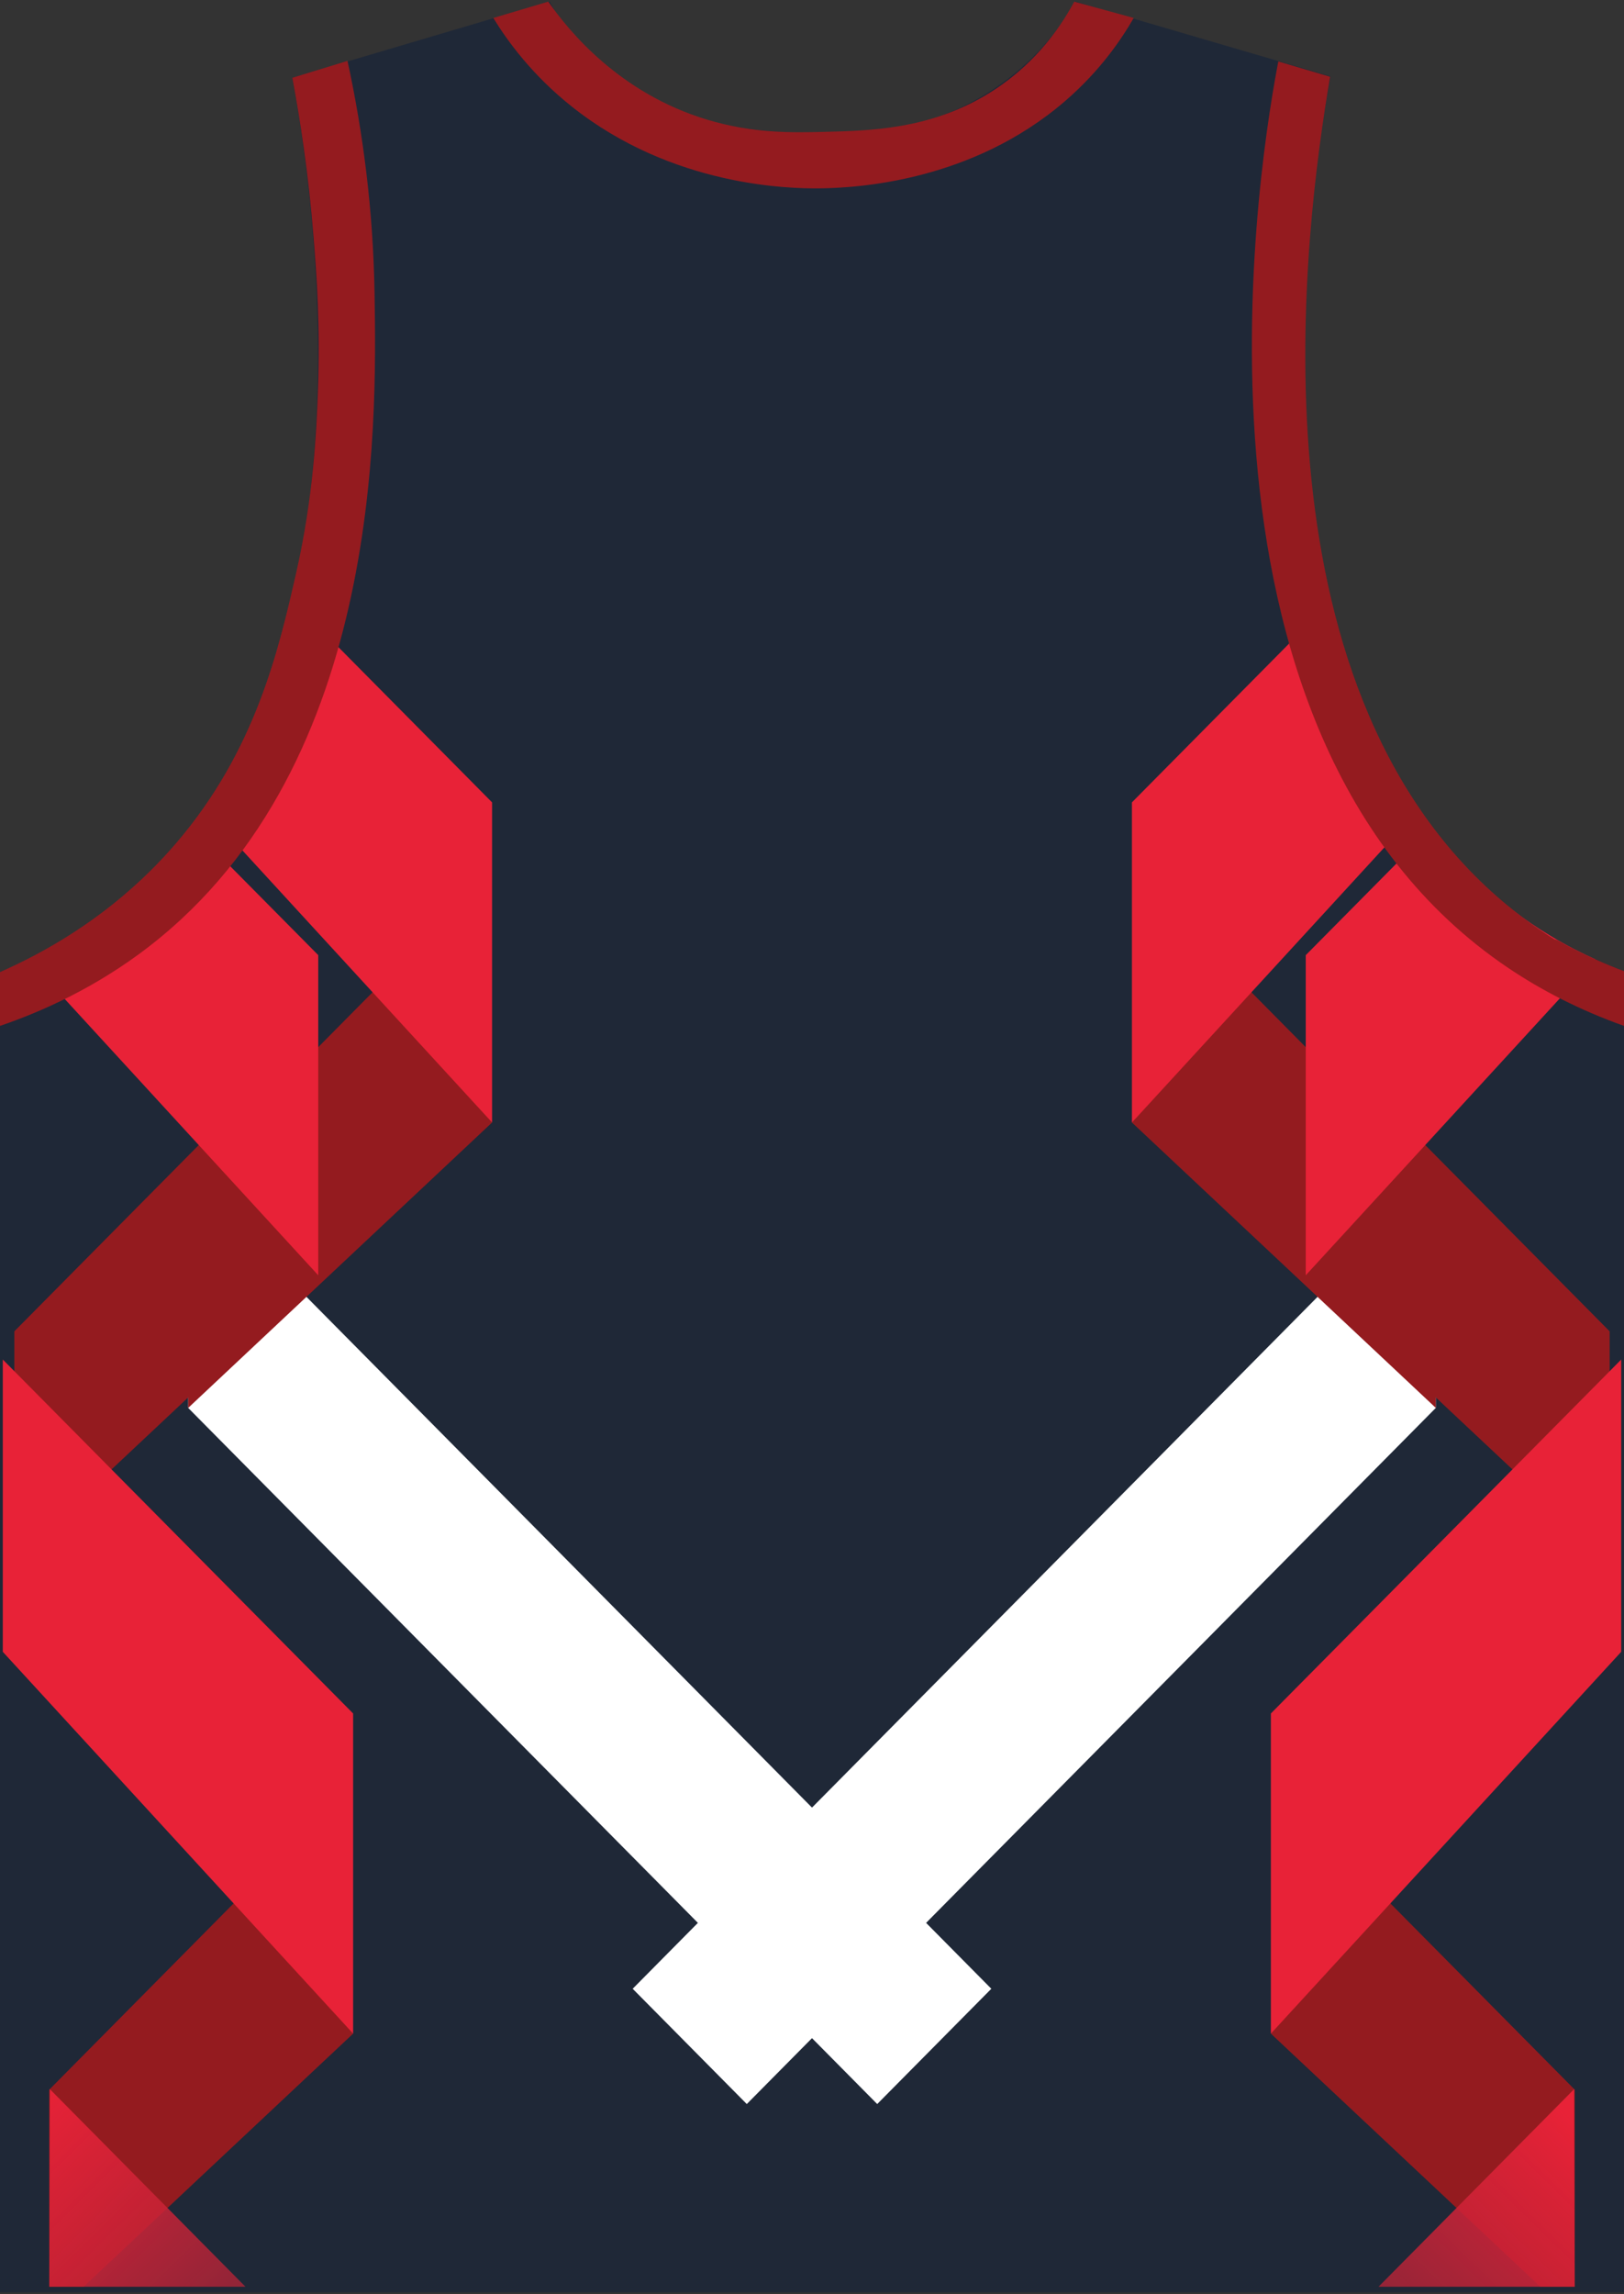 <?xml version="1.0" encoding="utf-8"?>
<!-- Generator: Adobe Illustrator 19.1.0, SVG Export Plug-In . SVG Version: 6.00 Build 0)  -->
<svg version="1.1" id="Layer_1" xmlns="http://www.w3.org/2000/svg" xmlns:xlink="http://www.w3.org/1999/xlink" x="0px" y="0px"
	 viewBox="0 0 500 706" style="enable-background:new 0 0 500 706;" xml:space="preserve">
<rect x="0" y="0" width="500" height="706" fill="#333333" stroke="none"/>
<style type="text/css">
	<![CDATA[
	@font-face{font-family:'codaheavy';src:url('/fonts/coda-heavy-webfont.woff') format('woff')}
	text{font-family:Impact,codaheavy,sans-serif}
	.Number.fill{fill:#000}
	.NumberOutline.stroke{fill:none;stroke:#777;stroke-width:2.5}
	.Colour1.fill{fill:#1F2837;}
	.Colour2.fill{fill:#E82237;}
	.Colour3.fill{fill:#941B1F;}
	.Colour4.fill{fill:#FFFFFF;}
	.NeckAndArmTrim.fill{fill:#941B1F;}
	.Gradient1.stopColor{stop-color:#E82237;}
	.Gradient2.stopColor{stop-color:#1F2837;}
	.st0{fill:url(#SVGID_1_);}
	.st1{fill:url(#SVGID_2_);}
	]]>
</style>
<path class="Colour1 fill" d="M500,298.86c-5.6-2.07-13.68-5.47-22.6-10.84c-32.6-19.6-46.84-47.66-54.73-63.2
	c-20.05-39.52-29.29-112.57-13.02-201.31C383.47,15.84,357.3,8.17,331.13,0.5c-3.88,6.76-14.01,22.16-34.28,32.1
	c-18.38,9.02-35.05,8.64-47.31,8.36c-12.84-0.29-43.02-0.98-65.53-21.42c-7.72-7.01-12.26-14.27-14.8-19.04
	C142.81,8.31,116.41,16.13,90,23.94c5.06,27.44,33.95,196.39-63.99,261.64c-7.63,5.09-16.25,9.69-26.01,13.54
	C0,434.58,0,570.04,0,705.5h500V313.51V298.86z"/>
<polygon class="Colour4 fill" points="57.94,433.3 270.08,647.54 305.21,612.06 58.12,362.53 "/>
<polygon class="Colour4 fill" points="442.06,433.3 229.92,647.54 194.79,612.06 441.88,362.53 "/>
<g>
	<g>
		<polygon class="Colour3 fill" points="484.84,643.12 425.37,583.06 391.28,625.87 474.27,703.78 484.84,703.78 		"/>
	</g>
	<g>
		<polygon class="Colour3 fill" points="108.72,625.87 74.63,583.06 15.16,643.12 15.16,703.78 25.73,703.78 		"/>
	</g>
	<polygon class="Colour3 fill" points="117.41,302.65 57.94,362.71 57.94,433.3 151.5,345.46 	"/>
	<polygon class="Colour3 fill" points="63.9,349.67 4.42,409.73 4.42,480.32 97.98,392.48 	"/>
	<polygon class="Colour3 fill" points="382.59,302.65 442.06,362.71 442.06,433.3 348.5,345.46 	"/>
	<polygon class="Colour3 fill" points="436.1,349.67 495.58,409.73 495.58,480.32 402.02,392.48 	"/>
</g>
<g>
	<linearGradient id="SVGID_1_" gradientUnits="userSpaceOnUse" x1="494.884" y1="662.743" x2="255.882" y2="906.318">
		<stop class="Gradient1 stopColor" offset="0" style="stop-color:#E82237"/>
		<stop class="Gradient2 stopColor" offset="1" style="stop-color:#1F2837;stop-opacity:0"/>
	</linearGradient>
	<polygon class="st0" points="484.66,642.94 424.41,703.78 484.82,703.78 	"/>
</g>
<g>
	<linearGradient id="SVGID_2_" gradientUnits="userSpaceOnUse" x1="-0.807" y1="657.11" x2="246.198" y2="906.688">
		<stop class="Gradient1 stopColor" offset="0" style="stop-color:#E82237"/>
		<stop class="Gradient2 stopColor" offset="1" style="stop-color:#1F2837;stop-opacity:0"/>
	</linearGradient>
	<polygon class="st1" points="15.34,642.94 15.18,703.78 75.59,703.78 	"/>
</g>
<path class="Colour2 fill" d="M499.14,418.41v89.95L391.28,625.87v-98.53L499.14,418.41z M151.5,246.94L91.26,186.1
	c-3.64,15.17-8.21,27.78-13.17,37.56c-3.38,6.65-8.02,15.8-14.87,25.62l88.28,96.17V246.94z M108.72,527.34L0.86,418.41v89.95
	l107.86,117.51V527.34z M402.02,392.48l89.23-97.21c-4.17-1.88-8.87-4.24-13.85-7.24c-16.33-9.82-28.05-21.75-36.67-33.17
	l-38.71,39.1V392.48z M409.08,185.76l-60.58,61.18v98.53l88.25-96.14c-6.38-9.33-10.79-18-14.08-24.49
	C417.25,214.14,412.63,200.99,409.08,185.76z M8.78,295.3l89.2,97.18v-98.53l-38.79-39.17c-6.76,8.79-15.37,17.86-26.46,25.98
	c-2.18,1.66-4.4,3.28-6.72,4.82C20.76,289.08,15.02,292.35,8.78,295.3z"/>
<g id="BBodyLogos"></g>
<path class="NeckAndArmTrim fill" d="M0,315.73c10.47-3.58,26.35-10.1,42.57-21.94c75.09-54.84,73.4-162.47,72.75-203.39
	c-0.41-25.87-3.59-49.86-8.33-71.66c-5.66,1.73-11.32,3.47-16.99,5.2c2.39,12.77,4.97,29.45,6.54,49.12
	c0.88,11,2.12,27.14,1.32,47.74c-0.46,11.92-1.33,32-6.65,55.39c-5.35,23.51-12.45,54.74-37.04,83.36
	C45.27,269.93,28.26,286.72,0,299.16V315.73z"/>
<path class="NeckAndArmTrim fill" d="M500,315.73c-13.83-4.92-25.58-11.07-35.6-17.81c-108-72.7-75.39-255.29-70.83-279.01l15.96,4.71
	c-7.97,46.73-26.34,186.57,53.23,253.89c8.61,7.28,15.83,11.57,15.83,11.57c0.39,0.12,0.7,0.22,0.87,0.26c3.57,2,7.5,4,11.79,5.93
	c3.02,1.35,5.95,2.55,8.75,3.6C500,304.49,500,310.11,500,315.73z"/>
<path class="NeckAndArmTrim fill" d="M349.05,5.53c-3.84,6.69-10.41,16.33-21.12,25.57c-28.64,24.72-63.88,26.75-75.73,26.87
	c-9.05,0.09-45.21-0.53-76.18-25.19c-12.2-9.71-19.74-20.08-24.14-27.25L168.8,0.5c6.34,9.05,21.88,28.19,48.96,36.34
	c14.19,4.27,26.41,3.97,35.74,3.75c14.35-0.35,32.24-0.78,49.9-11.24c14.06-8.32,22.46-19.74,27.35-28.85L349.05,5.53z"/>
</svg>
